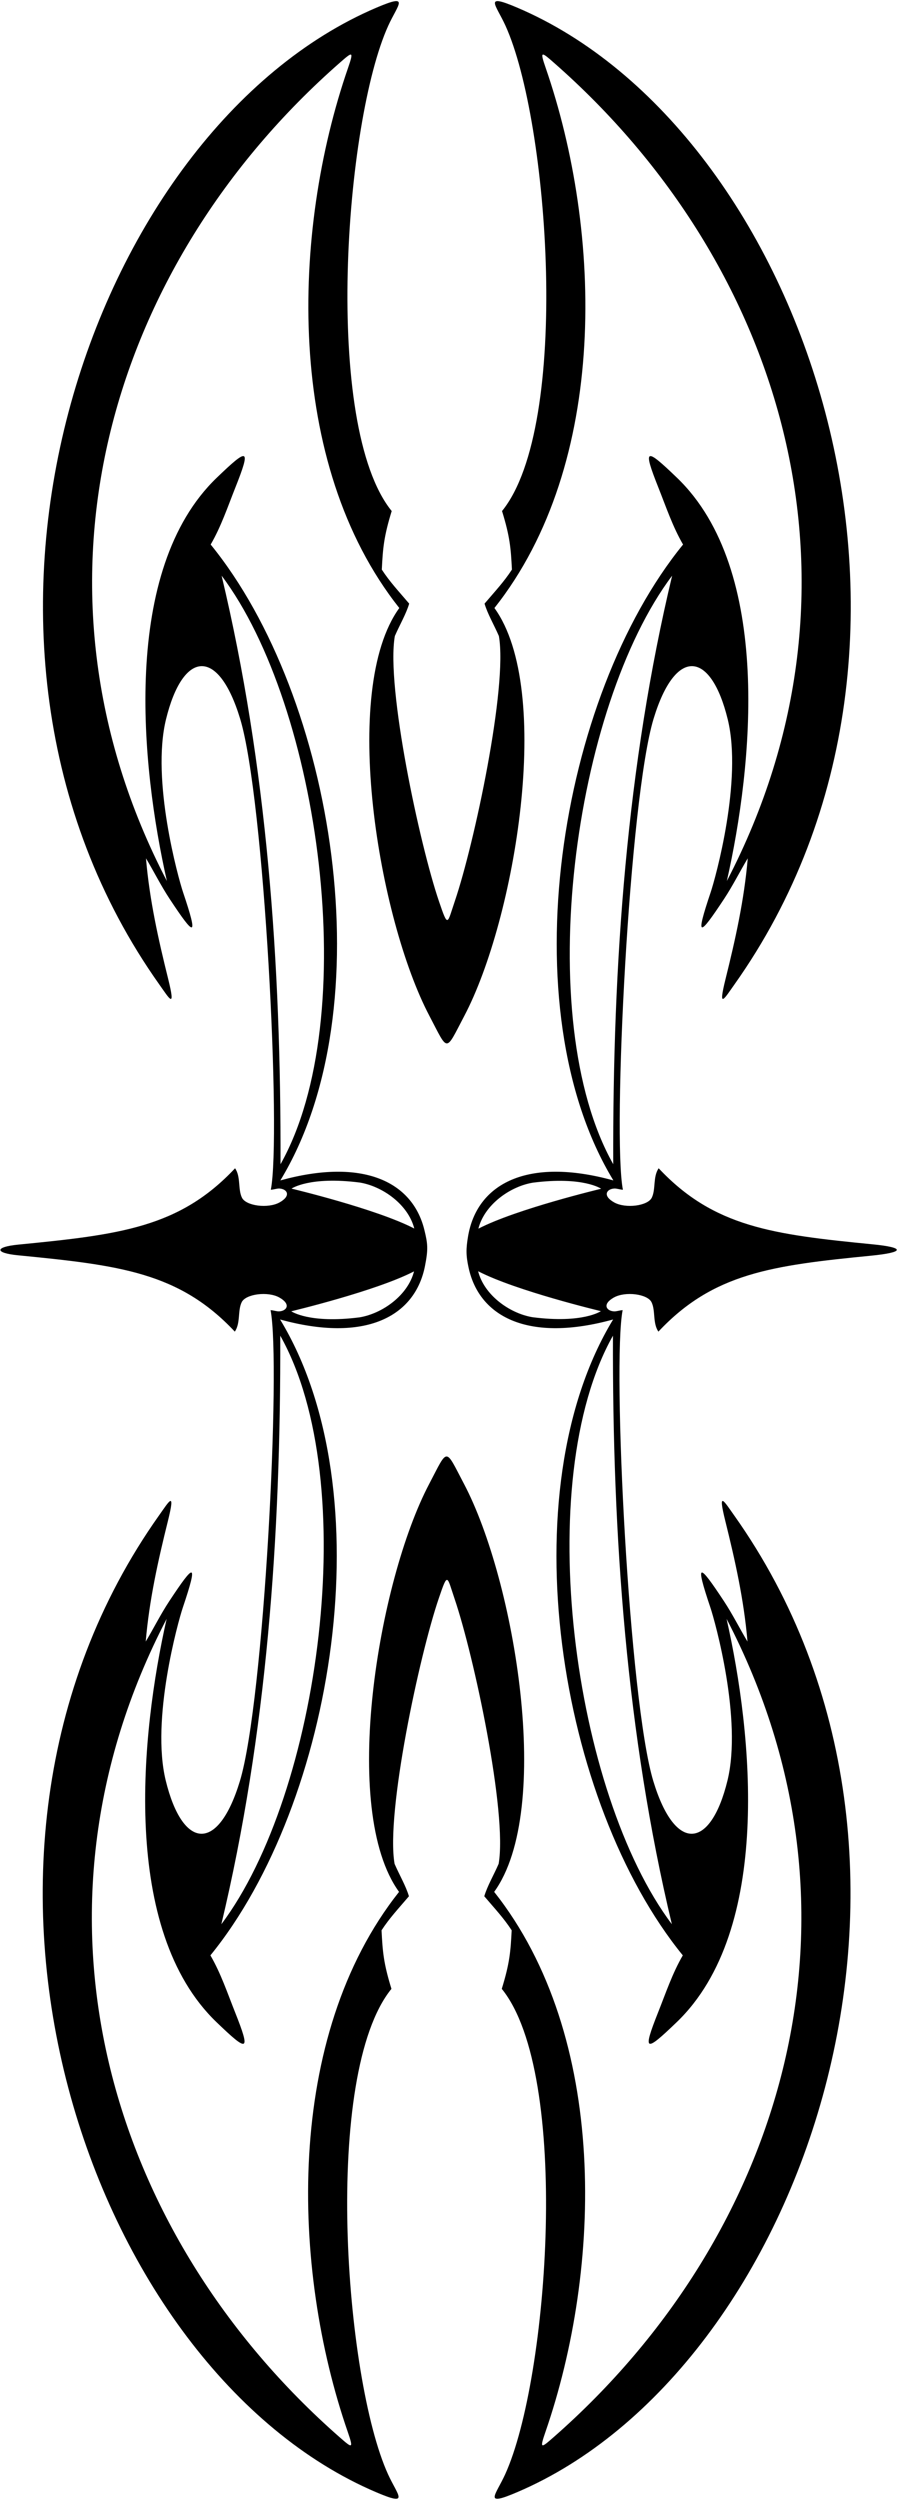 <?xml version="1.0" encoding="UTF-8"?>
<svg xmlns="http://www.w3.org/2000/svg" xmlns:xlink="http://www.w3.org/1999/xlink" width="244pt" height="678pt" viewBox="0 0 244 678" version="1.1">
<g id="surface1">
<path style=" stroke:none;fill-rule:nonzero;fill:rgb(0%,0%,0%);fill-opacity:1;" d="M 236.824 337.473 C 209.742 334.816 193.723 332.781 178.77 316.848 C 177.172 319.168 178.027 322.535 176.902 324.828 C 175.797 327.07 169.789 327.84 166.688 326.105 C 163.438 324.285 164.652 322.465 166.711 322.34 C 167.395 322.301 168.102 322.605 169.066 322.68 C 166.207 308.078 170.805 216.625 177.395 194.922 C 183.367 175.277 192.98 176.504 197.52 195.109 C 201.555 211.652 194.18 238.152 192.891 241.977 C 188.602 254.715 189.742 254.066 196.547 243.762 C 198.93 240.148 200.895 236.195 202.949 232.789 C 201.98 244.129 199.578 254.812 196.922 265.508 C 194.82 273.984 196.57 270.902 199.309 267.039 C 265.902 173.191 218.125 35.219 140.438 2.094 C 131.098 -1.891 134.578 1.219 137.184 6.949 C 148.984 32.879 155.055 115.438 136.258 138.602 C 138.402 145.555 138.652 148.688 138.945 154.48 C 136.781 157.797 134.414 160.305 131.512 163.711 C 132.332 166.508 134.098 169.48 135.406 172.504 C 137.816 186.324 128.695 228.938 123.461 244.355 C 121.348 250.586 121.652 251.816 119.145 244.457 C 113.914 229.125 104.746 186.352 107.164 172.504 C 108.473 169.48 110.238 166.508 111.059 163.711 C 108.156 160.305 105.789 157.797 103.625 154.48 C 103.918 148.688 104.168 145.555 106.312 138.602 C 87.516 115.438 93.586 32.879 105.387 6.949 C 107.992 1.219 111.473 -1.891 102.133 2.094 C 24.445 35.219 -23.332 173.191 43.262 267.039 C 46 270.902 47.75 273.984 45.648 265.508 C 42.992 254.812 40.59 244.129 39.621 232.789 C 41.676 236.195 43.641 240.148 46.023 243.762 C 52.828 254.066 53.969 254.715 49.68 241.977 C 48.395 238.152 41.016 211.652 45.051 195.109 C 49.59 176.504 59.203 175.277 65.172 194.922 C 71.77 216.625 76.363 308.078 73.504 322.68 C 74.469 322.605 75.176 322.301 75.863 322.34 C 77.918 322.465 79.133 324.285 75.883 326.105 C 72.781 327.84 66.773 327.07 65.668 324.828 C 64.543 322.535 65.398 319.168 63.801 316.848 C 48.699 332.938 32.512 334.855 4.941 337.555 C -1.449 338.18 -1.516 339.824 4.879 340.449 C 32.445 343.145 48.633 345.062 63.73 361.152 C 65.328 358.832 64.473 355.465 65.598 353.172 C 66.703 350.93 72.711 350.16 75.812 351.895 C 79.062 353.715 77.848 355.535 75.793 355.66 C 75.105 355.699 74.398 355.395 73.434 355.32 C 76.293 369.922 71.695 461.375 65.102 483.078 C 59.133 502.723 49.516 501.496 44.98 482.891 C 40.945 466.348 48.324 439.848 49.609 436.023 C 53.898 423.285 52.758 423.934 45.953 434.238 C 43.57 437.848 41.605 441.805 39.551 445.211 C 40.52 433.871 42.922 423.188 45.578 412.492 C 47.68 404.016 45.93 407.098 43.191 410.957 C -23.402 504.809 24.375 642.781 102.062 675.906 C 111.402 679.891 107.922 676.781 105.316 671.051 C 93.516 645.121 87.445 562.562 106.242 539.398 C 104.098 532.445 103.848 529.312 103.555 523.52 C 105.719 520.203 108.086 517.695 110.988 514.289 C 110.168 511.492 108.402 508.52 107.094 505.496 C 104.676 491.648 113.844 448.875 119.074 433.543 C 121.582 426.184 121.277 427.414 123.391 433.645 C 128.625 449.062 137.746 491.676 135.336 505.496 C 134.027 508.52 132.262 511.492 131.441 514.289 C 134.344 517.695 136.711 520.203 138.875 523.52 C 138.582 529.312 138.332 532.445 136.188 539.398 C 154.984 562.562 148.914 645.121 137.113 671.051 C 134.508 676.781 131.027 679.891 140.367 675.906 C 218.055 642.781 265.836 504.809 199.238 410.957 C 196.496 407.098 194.75 404.016 196.852 412.492 C 199.508 423.188 201.91 433.871 202.879 445.211 C 200.824 441.805 198.859 437.848 196.477 434.238 C 189.672 423.934 188.531 423.285 192.82 436.023 C 194.105 439.848 201.484 466.348 197.449 482.891 C 192.91 501.496 183.297 502.723 177.324 483.078 C 170.73 461.375 166.137 369.922 168.996 355.32 C 168.031 355.395 167.324 355.699 166.637 355.66 C 164.582 355.535 163.367 353.715 166.617 351.895 C 169.719 350.16 175.727 350.93 176.832 353.172 C 177.961 355.465 177.102 358.832 178.699 361.152 C 193.582 345.293 209.52 343.203 236.371 340.562 C 245.504 339.664 245.836 338.355 236.824 337.473 Z M 166.438 315.75 C 144.117 276.086 155.711 191.629 182.426 156.129 C 170.121 207.617 166.262 261.094 166.438 315.75 Z M 60.148 156.129 C 86.859 191.629 98.453 276.086 76.137 315.75 C 76.309 261.094 72.449 207.617 60.148 156.129 Z M 76.066 362.25 C 98.383 401.914 86.789 486.371 60.078 521.871 C 72.379 470.383 76.238 416.906 76.066 362.25 Z M 182.352 521.871 C 155.641 486.371 144.047 401.914 166.363 362.25 C 166.191 416.906 170.051 470.383 182.352 521.871 Z M 129.84 333.227 C 131.48 326.742 138.387 321.797 144.598 320.758 C 158.316 319 163.16 322.402 163.16 322.402 C 163.16 322.402 140.156 327.879 129.84 333.227 Z M 163.09 355.598 C 163.09 355.598 158.246 359 144.527 357.242 C 138.316 356.203 131.41 351.258 129.77 344.773 C 140.086 350.121 163.09 355.598 163.09 355.598 Z M 127.016 335.43 C 126.484 338.656 126.441 340.43 127.188 343.844 C 130.129 357.359 143.684 364.133 166.41 357.855 C 138.016 404.57 151.609 488.918 185.32 530.316 C 182.496 535.172 180.719 540.492 178.637 545.727 C 174.277 556.688 175.133 556.641 183.668 548.434 C 209.688 523.43 204.262 470.289 197.203 439.055 C 238.84 519.016 213.109 605.926 150.195 661.047 C 146.855 663.977 146.41 664.285 148.023 659.621 C 163.418 615.145 165.227 552.336 134.125 513.098 C 150.246 490.828 139.703 428.578 125.941 402.461 C 120.699 392.512 121.703 392.531 116.449 402.535 C 102.703 428.695 92.195 490.852 108.305 513.098 C 77.203 552.336 79.012 615.145 94.406 659.621 C 96.02 664.285 95.574 663.977 92.23 661.047 C 29.32 605.926 3.59 519.016 45.227 439.055 C 38.168 470.289 32.742 523.43 58.762 548.434 C 67.297 556.641 68.152 556.688 63.793 545.727 C 61.711 540.492 59.934 535.172 57.109 530.316 C 90.82 488.918 104.414 404.57 76.02 357.855 C 99.035 364.211 112.645 357.188 115.352 343.324 C 116.238 338.785 116.121 337.363 115.16 333.488 C 111.922 320.418 98.441 313.973 76.09 320.145 C 104.484 273.43 90.891 189.082 57.18 147.684 C 60.004 142.828 61.781 137.508 63.863 132.273 C 68.223 121.312 67.367 121.359 58.832 129.566 C 32.812 154.57 38.238 207.711 45.297 238.945 C 3.66 158.984 29.391 72.074 92.301 16.953 C 95.645 14.023 96.09 13.715 94.477 18.379 C 79.082 62.855 77.273 125.664 108.375 164.902 C 92.266 187.148 102.773 249.305 116.52 275.465 C 121.773 285.469 120.77 285.488 126.012 275.539 C 139.773 249.422 150.32 187.172 134.195 164.902 C 165.297 125.664 163.488 62.855 148.094 18.379 C 146.48 13.715 146.926 14.023 150.27 16.953 C 213.18 72.074 238.91 158.984 197.273 238.945 C 204.332 207.711 209.758 154.57 183.738 129.566 C 175.199 121.359 174.348 121.312 178.707 132.273 C 180.789 137.508 182.566 142.828 185.391 147.684 C 151.68 189.082 138.09 273.43 166.48 320.145 C 143.051 313.676 129.371 321.07 127.016 335.43 Z M 112.371 344.809 C 110.727 351.289 103.824 356.238 97.609 357.277 C 83.891 359.035 79.051 355.633 79.051 355.633 C 79.051 355.633 102.055 350.156 112.371 344.809 Z M 79.121 322.367 C 79.121 322.367 83.961 318.965 97.68 320.723 C 103.895 321.762 110.797 326.711 112.441 333.191 C 102.125 327.844 79.121 322.367 79.121 322.367 "/>
</g>
</svg>
